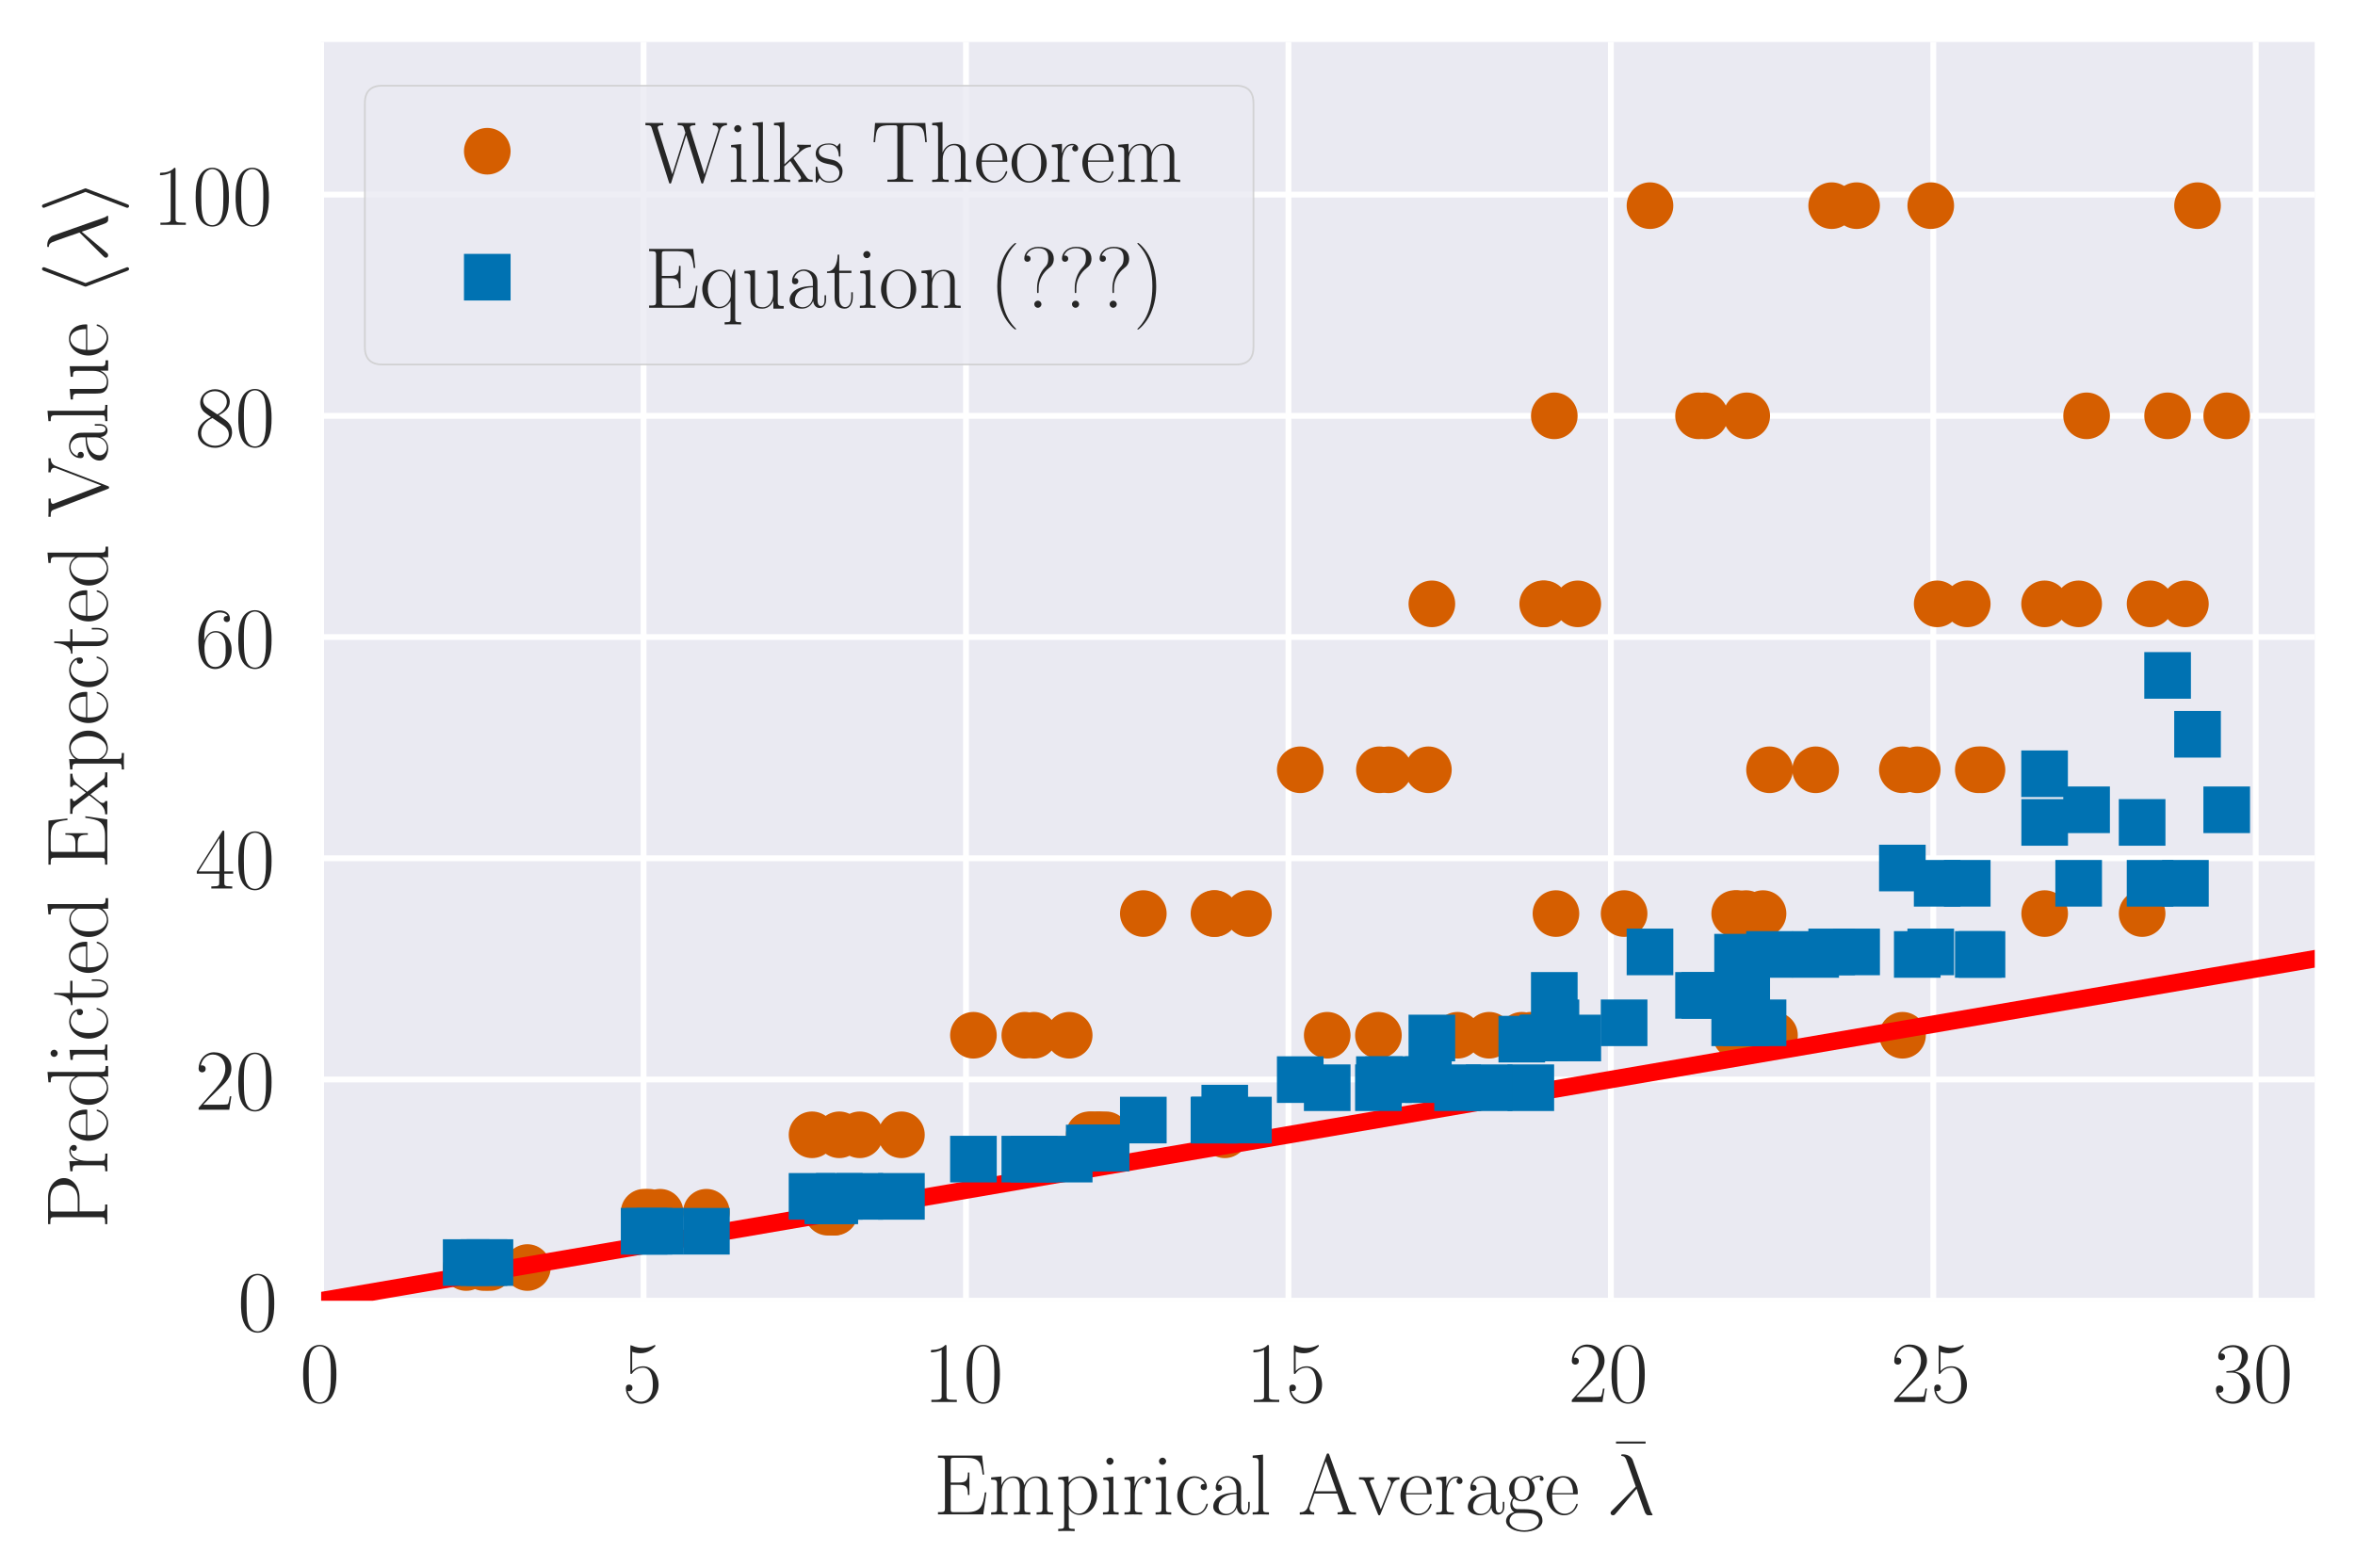 <?xml version="1.0" encoding="utf-8" standalone="no"?>
<!DOCTYPE svg PUBLIC "-//W3C//DTD SVG 1.1//EN"
  "http://www.w3.org/Graphics/SVG/1.1/DTD/svg11.dtd">
<!-- Created with matplotlib (http://matplotlib.org/) -->
<svg height="269pt" version="1.1" viewBox="0 0 404 269" width="404pt" xmlns="http://www.w3.org/2000/svg" xmlns:xlink="http://www.w3.org/1999/xlink">
 <defs>
  <style type="text/css">
*{stroke-linecap:butt;stroke-linejoin:round;}
  </style>
 </defs>
 <g id="figure_1">
  <g id="patch_1">
   <path d="M 0 269.973 
L 404.293 269.973 
L 404.293 0 
L 0 0 
z
" style="fill:#ffffff;"/>
  </g>
  <g id="axes_1">
   <g id="patch_2">
    <path d="M 55.093 223.2 
L 397.093 223.2 
L 397.093 7.2 
L 55.093 7.2 
z
" style="fill:#eaeaf2;"/>
   </g>
   <g id="matplotlib.axis_1">
    <g id="xtick_1">
     <g id="line2d_1">
      <path clip-path="url(#p681c67f3d7)" d="M 55.093 223.2 
L 55.093 7.2 
" style="fill:none;stroke:#ffffff;stroke-linecap:round;"/>
     </g>
     <g id="line2d_2"/>
     <g id="text_1">
      <!-- $0$ -->
      <defs>
       <path d="M 42 31.641 
C 42 37.75 41.906 48.125 37.703 56.109 
C 34 63.109 28.094 65.594 22.906 65.594 
C 18.094 65.594 12 63.406 8.203 56.203 
C 4.203 48.719 3.797 39.438 3.797 31.641 
C 3.797 25.953 3.906 17.281 7 9.672 
C 11.297 -0.609 19 -2 22.906 -2 
C 27.5 -2 34.5 -0.109 38.594 9.375 
C 41.594 16.281 42 24.359 42 31.641 
z
M 22.906 -0.406 
C 16.5 -0.406 12.703 5.078 11.297 12.688 
C 10.203 18.562 10.203 27.156 10.203 32.75 
C 10.203 40.438 10.203 46.828 11.5 52.922 
C 13.406 61.391 19 64 22.906 64 
C 27 64 32.297 61.297 34.203 53.125 
C 35.5 47.438 35.594 40.734 35.594 32.75 
C 35.594 26.25 35.594 18.266 34.406 12.375 
C 32.297 1.484 26.406 -0.406 22.906 -0.406 
z
" id="CMR17-48"/>
      </defs>
      <g style="fill:#262626;" transform="translate(51.435 240.578)scale(0.15 -0.15)">
       <use transform="scale(0.996)" xlink:href="#CMR17-48"/>
      </g>
     </g>
    </g>
    <g id="xtick_2">
     <g id="line2d_3">
      <path clip-path="url(#p681c67f3d7)" d="M 110.406 223.2 
L 110.406 7.2 
" style="fill:none;stroke:#ffffff;stroke-linecap:round;"/>
     </g>
     <g id="line2d_4"/>
     <g id="text_2">
      <!-- $5$ -->
      <defs>
       <path d="M 11.406 57.688 
C 12.406 57.281 16.5 56 20.703 56 
C 30 56 35.094 61.109 38 64.062 
C 38 64.953 38 65.5 37.406 65.5 
C 37.297 65.5 37.094 65.5 36.297 65.047 
C 32.797 63.406 28.703 62.078 23.703 62.078 
C 20.703 62.078 16.203 62.484 11.297 64.672 
C 10.203 65.172 10 65.172 9.906 65.172 
C 9.406 65.172 9.297 65.062 9.297 63.078 
L 9.297 34.422 
C 9.297 32.641 9.297 32.141 10.297 32.141 
C 10.797 32.141 11 32.344 11.5 33.031 
C 14.703 37.516 19.094 39.406 24.094 39.406 
C 27.594 39.406 35.094 37.219 35.094 20.141 
C 35.094 16.953 35.094 11.172 32.094 6.578 
C 29.594 2.484 25.703 0.391 21.406 0.391 
C 14.797 0.391 8.094 5 6.297 12.719 
C 6.703 12.609 7.5 12.422 7.906 12.422 
C 9.203 12.422 11.703 13.125 11.703 16.219 
C 11.703 18.906 9.797 20 7.906 20 
C 5.594 20 4.094 18.594 4.094 15.797 
C 4.094 7.094 11 -2 21.594 -2 
C 31.906 -2 41.703 6.875 41.703 19.75 
C 41.703 31.719 33.906 41 24.203 41 
C 19.094 41 14.797 39.109 11.406 35.531 
z
" id="CMR17-53"/>
      </defs>
      <g style="fill:#262626;" transform="translate(106.748 240.578)scale(0.15 -0.15)">
       <use transform="scale(0.996)" xlink:href="#CMR17-53"/>
      </g>
     </g>
    </g>
    <g id="xtick_3">
     <g id="line2d_5">
      <path clip-path="url(#p681c67f3d7)" d="M 165.719 223.2 
L 165.719 7.2 
" style="fill:none;stroke:#ffffff;stroke-linecap:round;"/>
     </g>
     <g id="line2d_6"/>
     <g id="text_3">
      <!-- $10$ -->
      <defs>
       <path d="M 26.594 63.406 
C 26.594 65.5 26.5 65.5 25.094 65.5 
C 21.203 61.188 15.297 59.797 9.703 59.797 
C 9.406 59.797 8.906 59.797 8.797 59.5 
C 8.703 59.297 8.703 59.094 8.703 57 
C 11.797 57 17 57.594 21 59.984 
L 21 7.203 
C 21 3.688 20.797 2.5 12.203 2.5 
L 9.203 2.5 
L 9.203 0 
C 14 0 19 0 23.797 0 
C 28.594 0 33.594 0 38.406 0 
L 38.406 2.5 
L 35.406 2.5 
C 26.797 2.5 26.594 3.594 26.594 7.156 
z
" id="CMR17-49"/>
      </defs>
      <g style="fill:#262626;" transform="translate(158.403 240.578)scale(0.15 -0.15)">
       <use transform="scale(0.996)" xlink:href="#CMR17-49"/>
       <use transform="translate(45.69 0)scale(0.996)" xlink:href="#CMR17-48"/>
      </g>
     </g>
    </g>
    <g id="xtick_4">
     <g id="line2d_7">
      <path clip-path="url(#p681c67f3d7)" d="M 221.032 223.2 
L 221.032 7.2 
" style="fill:none;stroke:#ffffff;stroke-linecap:round;"/>
     </g>
     <g id="line2d_8"/>
     <g id="text_4">
      <!-- $15$ -->
      <g style="fill:#262626;" transform="translate(213.716 240.578)scale(0.15 -0.15)">
       <use transform="scale(0.996)" xlink:href="#CMR17-49"/>
       <use transform="translate(45.69 0)scale(0.996)" xlink:href="#CMR17-53"/>
      </g>
     </g>
    </g>
    <g id="xtick_5">
     <g id="line2d_9">
      <path clip-path="url(#p681c67f3d7)" d="M 276.346 223.2 
L 276.346 7.2 
" style="fill:none;stroke:#ffffff;stroke-linecap:round;"/>
     </g>
     <g id="line2d_10"/>
     <g id="text_5">
      <!-- $20$ -->
      <defs>
       <path d="M 41.703 15.453 
L 39.906 15.453 
C 38.906 8.375 38.094 7.172 37.703 6.562 
C 37.203 5.766 30 5.766 28.594 5.766 
L 9.406 5.766 
C 13 9.672 20 16.75 28.5 24.953 
C 34.594 30.734 41.703 37.531 41.703 47.422 
C 41.703 59.219 32.297 66 21.797 66 
C 10.797 66 4.094 56.312 4.094 47.344 
C 4.094 43.438 7 42.938 8.203 42.938 
C 9.203 42.938 12.203 43.547 12.203 47.031 
C 12.203 50.109 9.594 51 8.203 51 
C 7.594 51 7 50.906 6.594 50.703 
C 8.5 59.219 14.297 63.406 20.406 63.406 
C 29.094 63.406 34.797 56.516 34.797 47.422 
C 34.797 38.734 29.703 31.25 24 24.75 
L 4.094 2.281 
L 4.094 0 
L 39.297 0 
z
" id="CMR17-50"/>
      </defs>
      <g style="fill:#262626;" transform="translate(269.029 240.578)scale(0.15 -0.15)">
       <use transform="scale(0.996)" xlink:href="#CMR17-50"/>
       <use transform="translate(45.69 0)scale(0.996)" xlink:href="#CMR17-48"/>
      </g>
     </g>
    </g>
    <g id="xtick_6">
     <g id="line2d_11">
      <path clip-path="url(#p681c67f3d7)" d="M 331.659 223.2 
L 331.659 7.2 
" style="fill:none;stroke:#ffffff;stroke-linecap:round;"/>
     </g>
     <g id="line2d_12"/>
     <g id="text_6">
      <!-- $25$ -->
      <g style="fill:#262626;" transform="translate(324.343 240.578)scale(0.15 -0.15)">
       <use transform="scale(0.996)" xlink:href="#CMR17-50"/>
       <use transform="translate(45.69 0)scale(0.996)" xlink:href="#CMR17-53"/>
      </g>
     </g>
    </g>
    <g id="xtick_7">
     <g id="line2d_13">
      <path clip-path="url(#p681c67f3d7)" d="M 386.972 223.2 
L 386.972 7.2 
" style="fill:none;stroke:#ffffff;stroke-linecap:round;"/>
     </g>
     <g id="line2d_14"/>
     <g id="text_7">
      <!-- $30$ -->
      <defs>
       <path d="M 22.094 33.703 
C 31 33.703 34.906 25.969 34.906 17.031 
C 34.906 5 28.5 0.391 22.703 0.391 
C 17.406 0.391 8.797 3.031 6.094 10.828 
C 6.594 10.625 7.094 10.625 7.594 10.625 
C 10 10.625 11.797 12.219 11.797 14.812 
C 11.797 17.703 9.594 19 7.594 19 
C 5.906 19 3.297 18.203 3.297 14.469 
C 3.297 5.234 12.297 -2 22.906 -2 
C 34 -2 42.5 6.719 42.5 16.953 
C 42.5 26.672 34.5 33.688 25 34.797 
C 32.594 36.375 39.906 43.062 39.906 52.016 
C 39.906 59.688 32 65.297 23 65.297 
C 13.906 65.297 5.906 59.828 5.906 52.016 
C 5.906 48.594 8.5 48 9.797 48 
C 11.906 48 13.703 49.297 13.703 51.891 
C 13.703 54.469 11.906 55.766 9.797 55.766 
C 9.406 55.766 8.906 55.766 8.5 55.578 
C 11.406 61.859 19.297 63 22.797 63 
C 26.297 63 32.906 61.328 32.906 51.875 
C 32.906 49.109 32.5 44.188 29.094 39.844 
C 26.094 36 22.703 36 19.406 35.688 
C 18.906 35.688 16.594 35.453 16.203 35.453 
C 15.5 35.359 15.094 35.266 15.094 34.5 
C 15.094 33.797 15.203 33.703 17.203 33.703 
z
" id="CMR17-51"/>
      </defs>
      <g style="fill:#262626;" transform="translate(379.656 240.578)scale(0.15 -0.15)">
       <use transform="scale(0.996)" xlink:href="#CMR17-51"/>
       <use transform="translate(45.69 0)scale(0.996)" xlink:href="#CMR17-48"/>
      </g>
     </g>
    </g>
    <g id="text_8">
     <!-- Empirical Average $\bar{\lambda}$ -->
     <defs>
      <path d="M 60.703 25.234 
L 58.906 25.234 
C 56.703 10.562 55.406 2.594 37.797 2.594 
L 23.906 2.594 
C 19.906 2.594 19.703 3.078 19.703 6.469 
L 19.703 34 
L 29.094 34 
C 38.5 34 39.406 30.625 39.406 22.344 
L 41.203 22.344 
L 41.203 48.141 
L 39.406 48.141 
C 39.406 39.953 38.5 36.594 29.094 36.594 
L 19.703 36.594 
L 19.703 61.141 
C 19.703 64.5 19.906 65 23.906 65 
L 37.594 65 
C 53.094 65 54.906 58.891 56.297 45.766 
L 58.094 45.766 
L 55.703 67.578 
L 5.094 67.578 
L 5.094 65 
C 12 65 13.094 65 13.094 60.531 
L 13.094 7.047 
C 13.094 2.594 12 2.594 5.094 2.594 
L 5.094 0 
L 57.094 0 
z
" id="CMR17-69"/>
      <path d="M 67.594 30.203 
C 67.594 35.188 66.703 43.594 54.797 43.594 
C 48 43.594 43.297 39 41.5 33.609 
L 41.406 33.609 
C 40.203 41.812 34.297 43.594 28.703 43.594 
C 20.797 43.594 16.703 37.5 15.203 33.5 
L 15.094 33.5 
L 15.094 43.594 
L 3.297 42.5 
L 3.297 39.906 
C 9.203 39.906 10.094 39.297 10.094 34.5 
L 10.094 6.688 
C 10.094 2.875 9.703 2.391 3.297 2.391 
L 3.297 -0.203 
C 5.703 0 10.094 0 12.703 0 
C 15.297 0 19.797 0 22.203 -0.203 
L 22.203 2.391 
C 15.797 2.391 15.406 2.781 15.406 6.688 
L 15.406 25.906 
C 15.406 35.109 21 42 28 42 
C 35.406 42 36.203 35.406 36.203 30.594 
L 36.203 6.688 
C 36.203 2.875 35.797 2.391 29.406 2.391 
L 29.406 -0.203 
C 31.797 0 36.203 0 38.797 0 
C 41.406 0 45.906 0 48.297 -0.203 
L 48.297 2.391 
C 41.906 2.391 41.5 2.781 41.5 6.688 
L 41.5 25.906 
C 41.5 35.109 47.094 42 54.094 42 
C 61.5 42 62.297 35.406 62.297 30.594 
L 62.297 6.688 
C 62.297 2.875 61.906 2.391 55.5 2.391 
L 55.5 -0.203 
C 57.906 0 62.297 0 64.906 0 
C 67.5 0 72 0 74.406 -0.203 
L 74.406 2.391 
C 68 2.391 67.594 2.781 67.594 6.688 
z
" id="CMR17-109"/>
      <path d="M 22 -16.609 
C 15.594 -16.609 15.203 -16.203 15.203 -12.328 
L 15.203 6.281 
C 18.094 2.094 22.297 -0.594 27.594 -0.594 
C 37.594 -0.594 47.703 8.172 47.703 21.688 
C 47.703 34.234 39 43.781 28.703 43.781 
C 22.703 43.781 17.797 40.5 15 36.531 
L 15 43.781 
L 3.094 42.688 
L 3.094 40.109 
C 9 40.109 9.906 39.5 9.906 34.734 
L 9.906 -12.328 
C 9.906 -16.109 9.5 -16.609 3.094 -16.609 
L 3.094 -19.188 
C 5.5 -19 9.906 -19 12.5 -19 
C 15.094 -19 19.594 -19 22 -19.188 
z
M 15.203 31.438 
C 15.203 32.844 15.203 34.922 19.094 38.609 
C 19.594 39.016 23 42 28 42 
C 35.297 42 41.297 32.938 41.297 21.594 
C 41.297 10.25 34.906 1 27 1 
C 23.406 1 19.5 2.688 16.5 7.375 
C 15.203 9.562 15.203 10.156 15.203 11.75 
z
" id="CMR17-112"/>
      <path d="M 15.5 61.078 
C 15.5 63.266 13.703 65.156 11.406 65.156 
C 9.203 65.156 7.297 63.375 7.297 61.078 
C 7.297 58.891 9.094 57 11.406 57 
C 13.594 57 15.5 58.797 15.5 61.078 
z
M 3.797 42.281 
L 3.797 39.703 
C 9.406 39.703 10.203 39.094 10.203 34.328 
L 10.203 6.672 
C 10.203 2.875 9.797 2.391 3.406 2.391 
L 3.406 -0.203 
C 5.797 0 10.094 0 12.594 0 
C 15 0 19.094 0 21.406 -0.203 
L 21.406 2.391 
C 15.5 2.391 15.297 2.984 15.297 6.562 
L 15.297 43.375 
z
" id="CMR17-105"/>
      <path d="M 15 23.391 
C 15 33 19.094 42 26.594 42 
C 27.297 42 28 41.906 28.703 41.594 
C 28.703 41.594 26.5 40.891 26.5 38.312 
C 26.5 35.906 28.406 34.906 29.906 34.906 
C 31.094 34.906 33.297 35.609 33.297 38.406 
C 33.297 41.609 30.094 43.594 26.703 43.594 
C 19.094 43.594 15.797 36.203 14.797 32.703 
L 14.703 32.703 
L 14.703 43.594 
L 3.094 42.5 
L 3.094 39.906 
C 9 39.906 9.906 39.297 9.906 34.5 
L 9.906 6.688 
C 9.906 2.875 9.5 2.391 3.094 2.391 
L 3.094 -0.203 
C 5.5 0 10.094 0 12.703 0 
C 15.594 0 20.703 0 23.406 -0.203 
L 23.406 2.391 
C 16.203 2.391 15 2.391 15 6.875 
z
" id="CMR17-114"/>
      <path d="M 34.906 35 
C 33 35 30.203 35 30.203 31.516 
C 30.203 28.719 32.5 27.922 33.797 27.922 
C 34.5 27.922 37.406 28.234 37.406 31.625 
C 37.406 38.547 30.594 43.797 22.906 43.797 
C 12.297 43.797 3.297 34.031 3.297 21.297 
C 3.297 8.062 12.703 -1 22.906 -1 
C 35.297 -1 38.406 10.578 38.406 11.688 
C 38.406 12.094 38.297 12.391 37.594 12.391 
C 36.906 12.391 36.797 12.297 36.406 10.984 
C 33.797 2.812 28.094 0.797 23.797 0.797 
C 17.406 0.797 9.703 6.672 9.703 21.391 
C 9.703 36.531 17.094 42 23 42 
C 26.906 42 32.703 40.203 34.906 35 
z
" id="CMR17-99"/>
      <path d="M 36 25.828 
C 36 32.375 36 35.844 31.797 39.734 
C 28.094 43 23.797 44 20.406 44 
C 12.5 44 6.797 37.609 6.797 30.797 
C 6.797 27 9.797 27 10.406 27 
C 11.703 27 14 27.781 14 30.531 
C 14 33 12.094 34.078 10.406 34.078 
C 10 34.078 9.5 33.969 9.203 33.875 
C 11.297 40.5 16.703 42.406 20.203 42.406 
C 25.203 42.406 30.703 37.953 30.703 29.453 
L 30.703 25 
C 24.797 25 17.703 24.203 12.094 21.203 
C 5.797 17.703 4 12.703 4 8.906 
C 4 1.203 13 -1 18.297 -1 
C 23.797 -1 28.906 2.172 31.094 7.984 
C 31.297 3.641 34.094 -0.281 38.5 -0.281 
C 40.594 -0.281 45.906 1.094 45.906 8.859 
L 45.906 14.375 
L 44.094 14.375 
L 44.094 8.781 
C 44.094 2.781 41.406 2 40.094 2 
C 36 2 36 7.156 36 11.531 
z
M 30.703 13.594 
C 30.703 4.953 24.5 0.594 19 0.594 
C 14 0.594 10.094 4.297 10.094 8.906 
C 10.094 11.891 11.406 17.188 17.203 20.391 
C 22 23.094 27.5 23.5 30.703 23.5 
z
" id="CMR17-97"/>
      <path d="M 15.297 68.688 
L 3.406 67.594 
L 3.406 65 
C 9.297 65 10.203 64.406 10.203 59.641 
L 10.203 6.656 
C 10.203 2.875 9.797 2.391 3.406 2.391 
L 3.406 -0.203 
C 5.797 0 10.203 0 12.703 0 
C 15.297 0 19.703 0 22.094 -0.203 
L 22.094 2.391 
C 15.703 2.391 15.297 2.781 15.297 6.656 
z
" id="CMR17-108"/>
      <path d="M 36.297 68.406 
C 35.797 69.703 35.594 70 34.594 70 
C 33.594 70 33.406 69.703 32.906 68.406 
L 11.703 8.844 
C 9.797 3.484 5.797 2.391 2.297 2.391 
L 2.297 -0.203 
C 4.094 0 8.094 0 10 0 
C 12.5 0 16.5 0 18.906 -0.203 
L 18.906 2.391 
C 14.203 2.391 13.5 5.641 13.5 6.859 
C 13.5 7.766 13.703 8.281 13.906 8.891 
L 19.203 24 
L 45.406 24 
L 51.406 6.906 
C 51.906 5.703 51.906 5.5 51.906 5.109 
C 51.906 2.391 47.594 2.391 45.703 2.391 
L 45.703 0 
C 48.594 0 53.797 0 56.906 0 
C 59.5 0 64.5 0 66.906 -0.203 
L 66.906 2.391 
C 61.594 2.391 59.797 2.391 58.5 6.047 
z
M 32.297 60.828 
L 44.5 26.594 
L 20.094 26.594 
z
" id="CMR17-65"/>
      <path d="M 39.094 33.797 
C 40 36 41.594 40 47.406 40 
L 47.406 42.594 
C 45.5 42.594 43 42.594 41.094 42.594 
C 39 42.594 35.703 42.594 33.703 42.688 
L 33.703 40.094 
C 36.203 39.891 37.594 38.703 37.594 36.109 
C 37.594 35.203 37.594 35 37 33.609 
L 26 5.891 
L 14.094 35.719 
C 13.5 37.016 13.5 37.203 13.5 37.609 
C 13.5 40 16.797 40 18.297 40 
L 18.297 42.688 
C 15.906 42.594 11.5 42.594 9 42.594 
C 6.297 42.594 3.203 42.594 1 42.688 
L 1 40 
C 4.797 40 6.906 40 8.094 36.906 
L 22.594 0.688 
C 23.203 -0.797 23.297 -1 24.203 -1 
C 25.094 -1 25.203 -0.797 25.797 0.688 
z
" id="CMR17-118"/>
      <path d="M 38.094 23 
C 38.5 23.406 38.5 23.609 38.5 24.625 
C 38.5 34.969 33.094 44 21.703 44 
C 11.094 44 2.703 33.891 2.703 21.609 
C 2.703 8.609 12.203 -1 22.797 -1 
C 34 -1 38.406 9.484 38.406 11.562 
C 38.406 12.25 37.797 12.25 37.594 12.25 
C 36.906 12.25 36.797 12.047 36.406 10.875 
C 34.203 4.141 28.703 0.797 23.5 0.797 
C 19.203 0.797 14.906 3.172 12.203 7.5 
C 9.094 12.547 9.094 18.375 9.094 23 
z
M 9.203 24.5 
C 9.906 39.141 17.594 42.406 21.594 42.406 
C 28.406 42.406 33 35.891 33.094 24.5 
z
" id="CMR17-101"/>
      <path d="M 11.094 18.188 
C 13 16.688 16.297 15 20.297 15 
C 28.203 15 35 21.203 35 29.5 
C 35 32.094 34.203 36.094 31.203 39.203 
C 34 42.062 38.094 43 40.406 43 
C 40.797 43 41.406 43 41.906 42.719 
C 41.5 42.625 40.594 42.234 40.594 40.703 
C 40.594 39.484 41.5 38.609 42.797 38.609 
C 44.297 38.609 45.094 39.578 45.094 40.844 
C 45.094 42.672 43.594 44.594 40.406 44.594 
C 36.406 44.594 32.906 42.781 30.094 40.312 
C 27.094 43.016 23.5 44 20.297 44 
C 12.406 44 5.594 37.797 5.594 29.5 
C 5.594 23.781 8.906 20.188 9.906 19.188 
C 6.906 15.688 6.906 11.609 6.906 11.109 
C 6.906 8.516 7.906 4.719 11.297 2.625 
C 6.094 1.328 2 -2.641 2 -7.594 
C 2 -14.734 11.5 -20 22.906 -20 
C 33.906 -20 43.797 -14.938 43.797 -7.484 
C 43.797 6 29 6 21.297 6 
C 19 6 14.906 6 14.406 6.109 
C 11.297 6.609 9.203 9.406 9.203 12.906 
C 9.203 13.797 9.203 16 11.094 18.188 
z
M 20.297 16.688 
C 11.5 16.688 11.5 27.5 11.5 29.516 
C 11.5 31.5 11.5 42.312 20.297 42.312 
C 29.094 42.312 29.094 31.5 29.094 29.516 
C 29.094 27.5 29.094 16.688 20.297 16.688 
z
M 22.906 -18.297 
C 12.906 -18.297 6 -13.047 6 -7.594 
C 6 -4.516 7.703 -1.641 9.906 -0.062 
C 12.406 1.625 13.406 1.625 20.203 1.625 
C 28.406 1.625 39.797 1.625 39.797 -7.594 
C 39.797 -13.047 32.906 -18.297 22.906 -18.297 
z
" id="CMR17-103"/>
      <path d="M 39.906 55 
L 39.906 57.281 
L 5.906 57.281 
L 5.906 55 
z
" id="CMR17-22"/>
      <path d="M 30.906 61.953 
C 28.406 69 20.5 69 19.203 69 
C 18.594 69 17.5 69 17.5 68 
C 17.5 67.219 18.094 67.109 18.594 67.016 
C 20.094 66.812 21.297 66.609 22.906 63.75 
C 23.906 61.859 34.203 32.172 34.203 31.969 
C 34.203 31.875 34.094 31.766 33.297 30.969 
L 7.297 4.859 
C 6.094 3.656 5.297 2.859 5.297 1.594 
C 5.297 0.188 6.5 -1 8.094 -1 
C 8.5 -1 9.594 -0.797 10.203 -0.203 
C 11.797 1.281 26.094 18.656 35.203 29.391 
C 37.797 21.609 41 12.453 44.094 4.078 
C 44.594 2.594 45.094 1.188 46.5 -0.094 
C 47.5 -1 47.703 -1 50.5 -1 
L 52.406 -1 
C 52.797 -1 53.5 -1 53.5 -0.203 
C 53.5 0.203 53.406 0.297 53 0.703 
C 52.094 1.797 51.406 3.578 51 4.781 
z
" id="CMMI12-21"/>
     </defs>
     <g style="fill:#262626;" transform="translate(160.149 259.868)scale(0.15 -0.15)">
      <use transform="scale(0.996)" xlink:href="#CMR17-69"/>
      <use transform="translate(62.586 0)scale(0.996)" xlink:href="#CMR17-109"/>
      <use transform="translate(139.506 0)scale(0.996)" xlink:href="#CMR17-112"/>
      <use transform="translate(190.401 0)scale(0.996)" xlink:href="#CMR17-105"/>
      <use transform="translate(215.272 0)scale(0.996)" xlink:href="#CMR17-114"/>
      <use transform="translate(250.553 0)scale(0.996)" xlink:href="#CMR17-105"/>
      <use transform="translate(275.424 0)scale(0.996)" xlink:href="#CMR17-99"/>
      <use transform="translate(315.91 0)scale(0.996)" xlink:href="#CMR17-97"/>
      <use transform="translate(361.6 0)scale(0.996)" xlink:href="#CMR17-108"/>
      <use transform="translate(416.547 0)scale(0.996)" xlink:href="#CMR17-65"/>
      <use transform="translate(485.62 0)scale(0.996)" xlink:href="#CMR17-118"/>
      <use transform="translate(531.31 0)scale(0.996)" xlink:href="#CMR17-101"/>
      <use transform="translate(571.796 0)scale(0.996)" xlink:href="#CMR17-114"/>
      <use transform="translate(607.077 0)scale(0.996)" xlink:href="#CMR17-97"/>
      <use transform="translate(652.767 0)scale(0.996)" xlink:href="#CMR17-103"/>
      <use transform="translate(698.458 0)scale(0.996)" xlink:href="#CMR17-101"/>
      <use transform="translate(774.626 26.297)scale(0.996)" xlink:href="#CMR17-22"/>
      <use transform="translate(769.019 0)scale(0.996)" xlink:href="#CMMI12-21"/>
     </g>
    </g>
   </g>
   <g id="matplotlib.axis_2">
    <g id="ytick_1">
     <g id="line2d_15">
      <path clip-path="url(#p681c67f3d7)" d="M 55.093 223.2 
L 397.093 223.2 
" style="fill:none;stroke:#ffffff;stroke-linecap:round;"/>
     </g>
     <g id="line2d_16"/>
     <g id="text_9">
      <!-- $0$ -->
      <g style="fill:#262626;" transform="translate(40.776 228.389)scale(0.15 -0.15)">
       <use transform="scale(0.996)" xlink:href="#CMR17-48"/>
      </g>
     </g>
    </g>
    <g id="ytick_2">
     <g id="line2d_17">
      <path clip-path="url(#p681c67f3d7)" d="M 55.093 185.239 
L 397.093 185.239 
" style="fill:none;stroke:#ffffff;stroke-linecap:round;"/>
     </g>
     <g id="line2d_18"/>
     <g id="text_10">
      <!-- $20$ -->
      <g style="fill:#262626;" transform="translate(33.46 190.428)scale(0.15 -0.15)">
       <use transform="scale(0.996)" xlink:href="#CMR17-50"/>
       <use transform="translate(45.69 0)scale(0.996)" xlink:href="#CMR17-48"/>
      </g>
     </g>
    </g>
    <g id="ytick_3">
     <g id="line2d_19">
      <path clip-path="url(#p681c67f3d7)" d="M 55.093 147.277 
L 397.093 147.277 
" style="fill:none;stroke:#ffffff;stroke-linecap:round;"/>
     </g>
     <g id="line2d_20"/>
     <g id="text_11">
      <!-- $40$ -->
      <defs>
       <path d="M 33.594 64.406 
C 33.594 66.5 33.5 66.5 31.703 66.5 
L 2 19.594 
L 2 17 
L 27.797 17 
L 27.797 7.141 
C 27.797 3.5 27.594 2.5 20.594 2.5 
L 18.703 2.5 
L 18.703 0 
C 21.906 0 27.297 0 30.703 0 
C 34.094 0 39.5 0 42.703 0 
L 42.703 2.5 
L 40.797 2.5 
C 33.797 2.5 33.594 3.5 33.594 7.141 
L 33.594 17 
L 43.797 17 
L 43.797 19.594 
L 33.594 19.594 
z
M 28.094 57.859 
L 28.094 19.594 
L 4 19.594 
z
" id="CMR17-52"/>
      </defs>
      <g style="fill:#262626;" transform="translate(33.46 152.466)scale(0.15 -0.15)">
       <use transform="scale(0.996)" xlink:href="#CMR17-52"/>
       <use transform="translate(45.69 0)scale(0.996)" xlink:href="#CMR17-48"/>
      </g>
     </g>
    </g>
    <g id="ytick_4">
     <g id="line2d_21">
      <path clip-path="url(#p681c67f3d7)" d="M 55.093 109.316 
L 397.093 109.316 
" style="fill:none;stroke:#ffffff;stroke-linecap:round;"/>
     </g>
     <g id="line2d_22"/>
     <g id="text_12">
      <!-- $60$ -->
      <defs>
       <path d="M 10.594 34 
C 10.594 57.656 21.797 63 28.297 63 
C 30.406 63 35.5 62.641 37.5 59 
C 35.906 59 32.906 59 32.906 55.516 
C 32.906 52.828 35.094 51.922 36.5 51.922 
C 37.406 51.922 40.094 52.312 40.094 55.625 
C 40.094 61.781 35.094 65.297 28.203 65.297 
C 16.297 65.297 3.797 52.969 3.797 31 
C 3.797 3.953 15.094 -2 23.094 -2 
C 32.797 -2 42 6.672 42 20.047 
C 42 32.516 33.906 41.594 23.703 41.594 
C 17.594 41.594 13.094 37.609 10.594 30.625 
z
M 23.094 0.391 
C 10.797 0.391 10.797 18.75 10.797 22.438 
C 10.797 29.625 14.203 40 23.5 40 
C 25.203 40 30.094 40 33.406 33.125 
C 35.203 29.219 35.203 25.141 35.203 20.141 
C 35.203 14.75 35.203 10.781 33.094 6.781 
C 30.906 2.672 27.703 0.391 23.094 0.391 
z
" id="CMR17-54"/>
      </defs>
      <g style="fill:#262626;" transform="translate(33.46 114.505)scale(0.15 -0.15)">
       <use transform="scale(0.996)" xlink:href="#CMR17-54"/>
       <use transform="translate(45.69 0)scale(0.996)" xlink:href="#CMR17-48"/>
      </g>
     </g>
    </g>
    <g id="ytick_5">
     <g id="line2d_23">
      <path clip-path="url(#p681c67f3d7)" d="M 55.093 71.355 
L 397.093 71.355 
" style="fill:none;stroke:#ffffff;stroke-linecap:round;"/>
     </g>
     <g id="line2d_24"/>
     <g id="text_13">
      <!-- $80$ -->
      <defs>
       <path d="M 27.203 35.375 
C 33.5 38.547 39.906 43.328 39.906 50.984 
C 39.906 60.016 31.094 65.297 23 65.297 
C 13.906 65.297 5.906 58.734 5.906 49.688 
C 5.906 47.203 6.5 42.922 10.406 39.141 
C 11.406 38.156 15.594 35.172 18.297 33.281 
C 13.797 30.984 3.297 25.531 3.297 14.594 
C 3.297 4.359 13.094 -2 22.797 -2 
C 33.5 -2 42.5 5.656 42.5 15.781 
C 42.5 24.844 36.406 29.016 32.406 31.703 
z
M 14.094 44.094 
C 13.297 44.594 9.297 47.672 9.297 52.359 
C 9.297 58.422 15.594 63 22.797 63 
C 30.703 63 36.5 57.438 36.5 50.969 
C 36.5 41.703 26.094 36.422 25.594 36.422 
C 25.5 36.422 25.406 36.422 24.594 37.031 
z
M 32.5 23.734 
C 34 22.641 38.797 19.375 38.797 13.297 
C 38.797 5.953 31.406 0.391 23 0.391 
C 13.906 0.391 7 6.844 7 14.688 
C 7 22.547 13.094 29.094 20 32.188 
z
" id="CMR17-56"/>
      </defs>
      <g style="fill:#262626;" transform="translate(33.46 76.544)scale(0.15 -0.15)">
       <use transform="scale(0.996)" xlink:href="#CMR17-56"/>
       <use transform="translate(45.69 0)scale(0.996)" xlink:href="#CMR17-48"/>
      </g>
     </g>
    </g>
    <g id="ytick_6">
     <g id="line2d_25">
      <path clip-path="url(#p681c67f3d7)" d="M 55.093 33.393 
L 397.093 33.393 
" style="fill:none;stroke:#ffffff;stroke-linecap:round;"/>
     </g>
     <g id="line2d_26"/>
     <g id="text_14">
      <!-- $100$ -->
      <g style="fill:#262626;" transform="translate(26.144 38.582)scale(0.15 -0.15)">
       <use transform="scale(0.996)" xlink:href="#CMR17-49"/>
       <use transform="translate(45.69 0)scale(0.996)" xlink:href="#CMR17-48"/>
       <use transform="translate(91.381 0)scale(0.996)" xlink:href="#CMR17-48"/>
      </g>
     </g>
    </g>
    <g id="text_15">
     <!-- Predicted Expected Value $\langle \lambda \rangle$ -->
     <defs>
      <path d="M 19.797 31.906 
L 35.797 31.906 
C 48.703 31.906 58.094 40.281 58.094 49.75 
C 58.094 59.234 48.906 68 35.797 68 
L 5.203 68 
L 5.203 65.406 
C 12.094 65.406 13.203 65.406 13.203 60.938 
L 13.203 6.969 
C 13.203 2.5 12.094 2.5 5.203 2.5 
L 5.203 0 
C 8.094 0 13.406 0 16.5 0 
C 19.594 0 24.906 0 27.797 0 
L 27.797 2.5 
C 20.906 2.5 19.797 2.5 19.797 6.969 
z
M 19.594 34 
L 19.594 61.531 
C 19.594 64.922 19.797 65.406 23.797 65.406 
L 33.906 65.406 
C 46.797 65.406 50.5 58.031 50.5 49.75 
C 50.5 40.688 46.094 34 33.906 34 
z
" id="CMR17-80"/>
      <path d="M 29.203 67.594 
L 29.203 65 
C 35.094 65 36 64.406 36 59.688 
L 36 36.641 
C 35.594 37.141 31.5 43.594 23.406 43.594 
C 13.203 43.594 3.297 34.5 3.297 21.312 
C 3.297 8.203 12.594 -1 22.406 -1 
C 30.906 -1 35.297 5.266 35.797 5.938 
L 35.797 -0.984 
L 47.906 -0.984 
L 47.906 2 
C 42 2 41.094 2.594 41.094 7.391 
L 41.094 68.688 
z
M 35.797 11.797 
C 35.797 8.797 34 6.094 31.703 4.094 
C 28.297 1.094 24.906 0.594 23 0.594 
C 20.094 0.594 9.703 2.094 9.703 21.188 
C 9.703 40.812 21.297 42 23.906 42 
C 28.5 42 32.203 39.406 34.5 35.797 
C 35.797 33.703 35.797 33.406 35.797 31.609 
z
" id="CMR17-100"/>
      <path d="M 15.094 40 
L 29.094 40 
L 29.094 42.578 
L 15.094 42.578 
L 15.094 61 
L 13.297 61 
C 13.094 50.703 9.594 41.688 1.094 41.688 
L 1.094 40 
L 9.797 40 
L 9.797 12.047 
C 9.797 10.156 9.797 -1 21.406 -1 
C 27.297 -1 30.703 4.781 30.703 12.141 
L 30.703 17.812 
L 28.906 17.812 
L 28.906 12.234 
C 28.906 5.375 26.203 0.797 22 0.797 
C 19.094 0.797 15.094 2.781 15.094 11.844 
z
" id="CMR17-116"/>
      <path d="M 26 23.078 
C 29 26.969 32.406 31.344 35.203 34.625 
C 38.5 38.406 42.297 40 46.703 40 
L 46.703 42.594 
C 45 42.594 41.5 42.594 39.703 42.594 
C 37 42.594 33.906 42.594 31.594 42.688 
L 31.594 40.094 
C 33 39.891 33.797 38.891 33.797 37.5 
C 33.797 35.703 32.797 34.609 32.297 33.922 
L 24.906 24.578 
L 16.094 36.031 
C 15.203 37.125 15.203 37.312 15.203 37.812 
C 15.203 39.016 16.203 40 17.906 40 
L 17.906 42.688 
C 15.5 42.594 11.203 42.594 8.703 42.594 
C 6 42.594 2.797 42.594 0.594 42.688 
L 0.594 40 
C 6 40 7.203 39.594 9.594 36.609 
L 21.094 21.797 
C 21.297 21.594 21.797 21 21.797 20.703 
C 21.797 20.297 13.094 9.672 12 8.281 
C 7.5 2.891 2.797 2.5 0.094 2.5 
L 0.094 0 
C 1.797 0 5.297 0 7.094 0 
C 9.094 0 13.5 0 15.297 -0.094 
L 15.297 2.5 
C 14.703 2.594 13.094 2.797 13.094 5.078 
C 13.094 6.875 13.906 7.969 14.797 9.156 
L 23.094 19.312 
L 31.797 8 
C 32.594 6.906 33.797 5.406 33.797 4.703 
C 33.797 3.297 32.594 2.5 31 2.5 
L 31 -0.094 
C 33.406 0 37.703 0 40.203 0 
C 42.906 0 46.094 0 48.297 -0.094 
L 48.297 2.5 
C 43.297 2.5 41.797 2.688 39.406 5.781 
z
" id="CMR17-120"/>
      <path d="M 59 58.516 
C 59.906 60.719 61.5 65 68.203 65 
L 68.203 67.688 
C 65.906 67.484 63.297 67.484 60.797 67.484 
C 58.406 67.484 54.297 67.484 52 67.688 
L 52 65 
C 57 65 57.203 61.5 57.203 60.906 
C 57.203 59.797 56.906 59.109 56.594 58.312 
L 36.906 6.969 
L 16.297 60.719 
C 16 61.422 15.797 61.922 15.797 62.406 
C 15.797 65 19.797 65 21.906 65 
L 21.906 67.484 
C 18.703 67.484 14 67.484 10.703 67.484 
C 8.094 67.484 3.406 67.484 1 67.688 
L 1 65 
C 6.797 65 7.906 64.609 9.094 61.422 
L 32.906 -0.406 
C 33.406 -1.797 33.5 -2 34.594 -2 
C 35.703 -2 35.797 -1.797 36.297 -0.406 
z
" id="CMR17-86"/>
      <path d="M 29.406 42.078 
L 29.406 39.5 
C 35.297 39.5 36.203 38.891 36.203 34.156 
L 36.203 16.125 
C 36.203 7.812 31.703 0.594 24.297 0.594 
C 16.094 0.594 15.406 5.438 15.406 10.594 
L 15.406 43.172 
L 3.297 42.078 
L 3.297 39.5 
C 7.297 39.5 10 39.5 10.094 35.531 
L 10.094 16.531 
C 10.094 9.891 10.094 5.641 12.703 2.859 
C 14 1.578 16.5 -1 23.703 -1 
C 32.203 -1 35.5 5.891 36.297 7.906 
L 36.406 7.906 
L 36.406 -0.984 
L 48.297 -0.984 
L 48.297 2 
C 42.406 2 41.5 2.594 41.5 7.391 
L 41.5 43.172 
z
" id="CMR17-117"/>
      <path d="M 32.797 71.203 
C 33.297 72.297 33.297 72.5 33.297 73 
C 33.297 74.094 32.406 75 31.297 75 
C 30.406 75 29.703 74.5 29 72.703 
L 11.5 26.797 
C 11.297 26.203 11 25.594 11 25 
C 11 24.703 11 24.5 11.5 23.297 
L 29 -22.594 
C 29.406 -23.703 29.906 -25 31.297 -25 
C 32.406 -25 33.297 -24.094 33.297 -23 
C 33.297 -22.703 33.297 -22.5 32.797 -21.406 
L 15.094 25 
z
" id="CMSY10-104"/>
      <path d="M 27.297 23.297 
C 27.797 24.5 27.797 24.703 27.797 25 
C 27.797 25.297 27.797 25.5 27.297 26.703 
L 9.797 72.703 
C 9.203 74.406 8.594 75 7.5 75 
C 6.406 75 5.5 74.094 5.5 73 
C 5.5 72.703 5.5 72.5 6 71.406 
L 23.703 25 
L 6 -21.203 
C 5.5 -22.297 5.5 -22.5 5.5 -23 
C 5.5 -24.094 6.406 -25 7.5 -25 
C 8.797 -25 9.203 -24 9.594 -23 
z
" id="CMSY10-105"/>
     </defs>
     <g style="fill:#262626;" transform="translate(18.408 210.834)rotate(-90)scale(0.15 -0.15)">
      <use transform="scale(0.996)" xlink:href="#CMR17-80"/>
      <use transform="translate(62.586 0)scale(0.996)" xlink:href="#CMR17-114"/>
      <use transform="translate(97.867 0)scale(0.996)" xlink:href="#CMR17-101"/>
      <use transform="translate(138.353 0)scale(0.996)" xlink:href="#CMR17-100"/>
      <use transform="translate(189.248 0)scale(0.996)" xlink:href="#CMR17-105"/>
      <use transform="translate(214.119 0)scale(0.996)" xlink:href="#CMR17-99"/>
      <use transform="translate(254.605 0)scale(0.996)" xlink:href="#CMR17-116"/>
      <use transform="translate(289.886 0)scale(0.996)" xlink:href="#CMR17-101"/>
      <use transform="translate(330.371 0)scale(0.996)" xlink:href="#CMR17-100"/>
      <use transform="translate(411.343 0)scale(0.996)" xlink:href="#CMR17-69"/>
      <use transform="translate(473.929 0)scale(0.996)" xlink:href="#CMR17-120"/>
      <use transform="translate(522.222 0)scale(0.996)" xlink:href="#CMR17-112"/>
      <use transform="translate(575.72 0)scale(0.996)" xlink:href="#CMR17-101"/>
      <use transform="translate(616.205 0)scale(0.996)" xlink:href="#CMR17-99"/>
      <use transform="translate(656.691 0)scale(0.996)" xlink:href="#CMR17-116"/>
      <use transform="translate(691.972 0)scale(0.996)" xlink:href="#CMR17-101"/>
      <use transform="translate(732.457 0)scale(0.996)" xlink:href="#CMR17-100"/>
      <use transform="translate(813.429 0)scale(0.996)" xlink:href="#CMR17-86"/>
      <use transform="translate(874.694 0)scale(0.996)" xlink:href="#CMR17-97"/>
      <use transform="translate(920.384 0)scale(0.996)" xlink:href="#CMR17-108"/>
      <use transform="translate(945.255 0)scale(0.996)" xlink:href="#CMR17-117"/>
      <use transform="translate(996.151 0)scale(0.996)" xlink:href="#CMR17-101"/>
      <use transform="translate(1066.712 0)scale(0.996)" xlink:href="#CMSY10-104"/>
      <use transform="translate(1105.456 0)scale(0.996)" xlink:href="#CMMI12-21"/>
      <use transform="translate(1162.36 0)scale(0.996)" xlink:href="#CMSY10-105"/>
     </g>
    </g>
   </g>
   <g id="line2d_27">
    <defs>
     <path d="M 0 4 
C 1.061 4 2.078 3.579 2.828 2.828 
C 3.579 2.078 4 1.061 4 0 
C 4 -1.061 3.579 -2.078 2.828 -2.828 
C 2.078 -3.579 1.061 -4 0 -4 
C -1.061 -4 -2.078 -3.579 -2.828 -2.828 
C -3.579 -2.078 -4 -1.061 -4 0 
C -4 1.061 -3.579 2.078 -2.828 2.828 
C -2.078 3.579 -1.061 4 0 4 
z
" id="m4a2e160a27"/>
    </defs>
    <g>
     <use style="fill:#d55e00;opacity:0.85;" x="83.023" xlink:href="#m4a2e160a27" y="217.506"/>
     <use style="fill:#d55e00;opacity:0.85;" x="84.05" xlink:href="#m4a2e160a27" y="217.506"/>
     <use style="fill:#d55e00;opacity:0.85;" x="79.972" xlink:href="#m4a2e160a27" y="217.506"/>
     <use style="fill:#d55e00;opacity:0.85;" x="110.501" xlink:href="#m4a2e160a27" y="208.015"/>
     <use style="fill:#d55e00;opacity:0.85;" x="121.184" xlink:href="#m4a2e160a27" y="208.015"/>
     <use style="fill:#d55e00;opacity:0.85;" x="113.237" xlink:href="#m4a2e160a27" y="208.015"/>
     <use style="fill:#d55e00;opacity:0.85;" x="111.336" xlink:href="#m4a2e160a27" y="208.015"/>
     <use style="fill:#d55e00;opacity:0.85;" x="139.305" xlink:href="#m4a2e160a27" y="194.729"/>
     <use style="fill:#d55e00;opacity:0.85;" x="147.493" xlink:href="#m4a2e160a27" y="194.729"/>
     <use style="fill:#d55e00;opacity:0.85;" x="143.984" xlink:href="#m4a2e160a27" y="194.729"/>
     <use style="fill:#d55e00;opacity:0.85;" x="154.64" xlink:href="#m4a2e160a27" y="194.729"/>
     <use style="fill:#d55e00;opacity:0.85;" x="166.992" xlink:href="#m4a2e160a27" y="177.646"/>
     <use style="fill:#d55e00;opacity:0.85;" x="175.806" xlink:href="#m4a2e160a27" y="177.646"/>
     <use style="fill:#d55e00;opacity:0.85;" x="177.397" xlink:href="#m4a2e160a27" y="177.646"/>
     <use style="fill:#d55e00;opacity:0.85;" x="183.421" xlink:href="#m4a2e160a27" y="177.646"/>
     <use style="fill:#d55e00;opacity:0.85;" x="196.138" xlink:href="#m4a2e160a27" y="156.768"/>
     <use style="fill:#d55e00;opacity:0.85;" x="208.255" xlink:href="#m4a2e160a27" y="156.768"/>
     <use style="fill:#d55e00;opacity:0.85;" x="208.417" xlink:href="#m4a2e160a27" y="156.768"/>
     <use style="fill:#d55e00;opacity:0.85;" x="214.17" xlink:href="#m4a2e160a27" y="156.768"/>
     <use style="fill:#d55e00;opacity:0.85;" x="223.056" xlink:href="#m4a2e160a27" y="132.093"/>
     <use style="fill:#d55e00;opacity:0.85;" x="238.215" xlink:href="#m4a2e160a27" y="132.093"/>
     <use style="fill:#d55e00;opacity:0.85;" x="236.637" xlink:href="#m4a2e160a27" y="132.093"/>
     <use style="fill:#d55e00;opacity:0.85;" x="245.042" xlink:href="#m4a2e160a27" y="132.093"/>
     <use style="fill:#d55e00;opacity:0.85;" x="245.637" xlink:href="#m4a2e160a27" y="103.622"/>
     <use style="fill:#d55e00;opacity:0.85;" x="264.982" xlink:href="#m4a2e160a27" y="103.622"/>
     <use style="fill:#d55e00;opacity:0.85;" x="264.652" xlink:href="#m4a2e160a27" y="103.622"/>
     <use style="fill:#d55e00;opacity:0.85;" x="270.669" xlink:href="#m4a2e160a27" y="103.622"/>
     <use style="fill:#d55e00;opacity:0.85;" x="266.639" xlink:href="#m4a2e160a27" y="71.355"/>
     <use style="fill:#d55e00;opacity:0.85;" x="291.385" xlink:href="#m4a2e160a27" y="71.355"/>
     <use style="fill:#d55e00;opacity:0.85;" x="292.465" xlink:href="#m4a2e160a27" y="71.355"/>
     <use style="fill:#d55e00;opacity:0.85;" x="299.651" xlink:href="#m4a2e160a27" y="71.355"/>
     <use style="fill:#d55e00;opacity:0.85;" x="283.055" xlink:href="#m4a2e160a27" y="35.291"/>
     <use style="fill:#d55e00;opacity:0.85;" x="314.223" xlink:href="#m4a2e160a27" y="35.291"/>
     <use style="fill:#d55e00;opacity:0.85;" x="318.502" xlink:href="#m4a2e160a27" y="35.291"/>
     <use style="fill:#d55e00;opacity:0.85;" x="331.222" xlink:href="#m4a2e160a27" y="35.291"/>
     <use style="fill:#d55e00;opacity:0.85;" x="90.473" xlink:href="#m4a2e160a27" y="217.506"/>
     <use style="fill:#d55e00;opacity:0.85;" x="143.21" xlink:href="#m4a2e160a27" y="208.015"/>
     <use style="fill:#d55e00;opacity:0.85;" x="142.013" xlink:href="#m4a2e160a27" y="208.015"/>
     <use style="fill:#d55e00;opacity:0.85;" x="189.751" xlink:href="#m4a2e160a27" y="194.729"/>
     <use style="fill:#d55e00;opacity:0.85;" x="188.748" xlink:href="#m4a2e160a27" y="194.729"/>
     <use style="fill:#d55e00;opacity:0.85;" x="186.858" xlink:href="#m4a2e160a27" y="194.729"/>
     <use style="fill:#d55e00;opacity:0.85;" x="188.291" xlink:href="#m4a2e160a27" y="194.729"/>
     <use style="fill:#d55e00;opacity:0.85;" x="187.428" xlink:href="#m4a2e160a27" y="194.729"/>
     <use style="fill:#d55e00;opacity:0.85;" x="236.466" xlink:href="#m4a2e160a27" y="177.646"/>
     <use style="fill:#d55e00;opacity:0.85;" x="227.684" xlink:href="#m4a2e160a27" y="177.646"/>
     <use style="fill:#d55e00;opacity:0.85;" x="262.611" xlink:href="#m4a2e160a27" y="177.646"/>
     <use style="fill:#d55e00;opacity:0.85;" x="255.465" xlink:href="#m4a2e160a27" y="177.646"/>
     <use style="fill:#d55e00;opacity:0.85;" x="250.05" xlink:href="#m4a2e160a27" y="177.646"/>
     <use style="fill:#d55e00;opacity:0.85;" x="278.615" xlink:href="#m4a2e160a27" y="156.768"/>
     <use style="fill:#d55e00;opacity:0.85;" x="266.922" xlink:href="#m4a2e160a27" y="156.768"/>
     <use style="fill:#d55e00;opacity:0.85;" x="299.522" xlink:href="#m4a2e160a27" y="156.768"/>
     <use style="fill:#d55e00;opacity:0.85;" x="302.451" xlink:href="#m4a2e160a27" y="156.768"/>
     <use style="fill:#d55e00;opacity:0.85;" x="297.585" xlink:href="#m4a2e160a27" y="156.768"/>
     <use style="fill:#d55e00;opacity:0.85;" x="311.476" xlink:href="#m4a2e160a27" y="132.093"/>
     <use style="fill:#d55e00;opacity:0.85;" x="303.563" xlink:href="#m4a2e160a27" y="132.093"/>
     <use style="fill:#d55e00;opacity:0.85;" x="328.908" xlink:href="#m4a2e160a27" y="132.093"/>
     <use style="fill:#d55e00;opacity:0.85;" x="340.011" xlink:href="#m4a2e160a27" y="132.093"/>
     <use style="fill:#d55e00;opacity:0.85;" x="339.378" xlink:href="#m4a2e160a27" y="132.093"/>
     <use style="fill:#d55e00;opacity:0.85;" x="337.481" xlink:href="#m4a2e160a27" y="103.622"/>
     <use style="fill:#d55e00;opacity:0.85;" x="332.322" xlink:href="#m4a2e160a27" y="103.622"/>
     <use style="fill:#d55e00;opacity:0.85;" x="356.595" xlink:href="#m4a2e160a27" y="103.622"/>
     <use style="fill:#d55e00;opacity:0.85;" x="368.847" xlink:href="#m4a2e160a27" y="103.622"/>
     <use style="fill:#d55e00;opacity:0.85;" x="374.909" xlink:href="#m4a2e160a27" y="103.622"/>
     <use style="fill:#d55e00;opacity:0.85;" x="142.968" xlink:href="#m4a2e160a27" y="208.015"/>
     <use style="fill:#d55e00;opacity:0.85;" x="210.107" xlink:href="#m4a2e160a27" y="194.729"/>
     <use style="fill:#d55e00;opacity:0.85;" x="261.062" xlink:href="#m4a2e160a27" y="177.646"/>
     <use style="fill:#d55e00;opacity:0.85;" x="298.081" xlink:href="#m4a2e160a27" y="156.768"/>
     <use style="fill:#d55e00;opacity:0.85;" x="326.349" xlink:href="#m4a2e160a27" y="132.093"/>
     <use style="fill:#d55e00;opacity:0.85;" x="350.748" xlink:href="#m4a2e160a27" y="103.622"/>
     <use style="fill:#d55e00;opacity:0.85;" x="371.851" xlink:href="#m4a2e160a27" y="71.355"/>
     <use style="fill:#d55e00;opacity:0.85;" x="357.955" xlink:href="#m4a2e160a27" y="71.355"/>
     <use style="fill:#d55e00;opacity:0.85;" x="381.992" xlink:href="#m4a2e160a27" y="71.355"/>
     <use style="fill:#d55e00;opacity:0.85;" x="376.987" xlink:href="#m4a2e160a27" y="35.291"/>
     <use style="fill:#d55e00;opacity:0.85;" x="326.382" xlink:href="#m4a2e160a27" y="177.646"/>
     <use style="fill:#d55e00;opacity:0.85;" x="304.414" xlink:href="#m4a2e160a27" y="177.646"/>
     <use style="fill:#d55e00;opacity:0.85;" x="297.806" xlink:href="#m4a2e160a27" y="177.646"/>
     <use style="fill:#d55e00;opacity:0.85;" x="367.482" xlink:href="#m4a2e160a27" y="156.768"/>
     <use style="fill:#d55e00;opacity:0.85;" x="350.765" xlink:href="#m4a2e160a27" y="156.768"/>
    </g>
   </g>
   <g id="line2d_28">
    <path clip-path="url(#p681c67f3d7)" d="M 55.093 223.2 
L 405.293 163.115 
" style="fill:none;stroke:#ff0000;stroke-linecap:round;stroke-width:3;"/>
   </g>
   <g id="line2d_29">
    <defs>
     <path d="M -4 4 
L 4 4 
L 4 -4 
L -4 -4 
z
" id="m6d2c5fe209"/>
    </defs>
    <g>
     <use style="fill:#0072b2;opacity:0.85;" x="83.023" xlink:href="#m6d2c5fe209" y="216.65"/>
     <use style="fill:#0072b2;opacity:0.85;" x="84.05" xlink:href="#m6d2c5fe209" y="216.65"/>
     <use style="fill:#0072b2;opacity:0.85;" x="79.972" xlink:href="#m6d2c5fe209" y="216.65"/>
     <use style="fill:#0072b2;opacity:0.85;" x="110.501" xlink:href="#m6d2c5fe209" y="211.278"/>
     <use style="fill:#0072b2;opacity:0.85;" x="121.184" xlink:href="#m6d2c5fe209" y="211.278"/>
     <use style="fill:#0072b2;opacity:0.85;" x="113.237" xlink:href="#m6d2c5fe209" y="211.278"/>
     <use style="fill:#0072b2;opacity:0.85;" x="111.336" xlink:href="#m6d2c5fe209" y="211.278"/>
     <use style="fill:#0072b2;opacity:0.85;" x="139.305" xlink:href="#m6d2c5fe209" y="205.293"/>
     <use style="fill:#0072b2;opacity:0.85;" x="147.493" xlink:href="#m6d2c5fe209" y="205.293"/>
     <use style="fill:#0072b2;opacity:0.85;" x="143.984" xlink:href="#m6d2c5fe209" y="205.293"/>
     <use style="fill:#0072b2;opacity:0.85;" x="154.64" xlink:href="#m6d2c5fe209" y="205.293"/>
     <use style="fill:#0072b2;opacity:0.85;" x="166.992" xlink:href="#m6d2c5fe209" y="198.9"/>
     <use style="fill:#0072b2;opacity:0.85;" x="175.806" xlink:href="#m6d2c5fe209" y="198.9"/>
     <use style="fill:#0072b2;opacity:0.85;" x="177.397" xlink:href="#m6d2c5fe209" y="198.9"/>
     <use style="fill:#0072b2;opacity:0.85;" x="183.421" xlink:href="#m6d2c5fe209" y="198.9"/>
     <use style="fill:#0072b2;opacity:0.85;" x="196.138" xlink:href="#m6d2c5fe209" y="192.201"/>
     <use style="fill:#0072b2;opacity:0.85;" x="208.255" xlink:href="#m6d2c5fe209" y="192.201"/>
     <use style="fill:#0072b2;opacity:0.85;" x="208.417" xlink:href="#m6d2c5fe209" y="192.201"/>
     <use style="fill:#0072b2;opacity:0.85;" x="214.17" xlink:href="#m6d2c5fe209" y="192.201"/>
     <use style="fill:#0072b2;opacity:0.85;" x="223.056" xlink:href="#m6d2c5fe209" y="185.259"/>
     <use style="fill:#0072b2;opacity:0.85;" x="238.215" xlink:href="#m6d2c5fe209" y="185.259"/>
     <use style="fill:#0072b2;opacity:0.85;" x="236.637" xlink:href="#m6d2c5fe209" y="185.259"/>
     <use style="fill:#0072b2;opacity:0.85;" x="245.042" xlink:href="#m6d2c5fe209" y="185.259"/>
     <use style="fill:#0072b2;opacity:0.85;" x="245.637" xlink:href="#m6d2c5fe209" y="178.117"/>
     <use style="fill:#0072b2;opacity:0.85;" x="264.982" xlink:href="#m6d2c5fe209" y="178.117"/>
     <use style="fill:#0072b2;opacity:0.85;" x="264.652" xlink:href="#m6d2c5fe209" y="178.117"/>
     <use style="fill:#0072b2;opacity:0.85;" x="270.669" xlink:href="#m6d2c5fe209" y="178.117"/>
     <use style="fill:#0072b2;opacity:0.85;" x="266.639" xlink:href="#m6d2c5fe209" y="170.804"/>
     <use style="fill:#0072b2;opacity:0.85;" x="291.385" xlink:href="#m6d2c5fe209" y="170.804"/>
     <use style="fill:#0072b2;opacity:0.85;" x="292.465" xlink:href="#m6d2c5fe209" y="170.804"/>
     <use style="fill:#0072b2;opacity:0.85;" x="299.651" xlink:href="#m6d2c5fe209" y="170.804"/>
     <use style="fill:#0072b2;opacity:0.85;" x="283.055" xlink:href="#m6d2c5fe209" y="163.346"/>
     <use style="fill:#0072b2;opacity:0.85;" x="314.223" xlink:href="#m6d2c5fe209" y="163.346"/>
     <use style="fill:#0072b2;opacity:0.85;" x="318.502" xlink:href="#m6d2c5fe209" y="163.346"/>
     <use style="fill:#0072b2;opacity:0.85;" x="331.222" xlink:href="#m6d2c5fe209" y="163.346"/>
     <use style="fill:#0072b2;opacity:0.85;" x="143.21" xlink:href="#m6d2c5fe209" y="206.061"/>
     <use style="fill:#0072b2;opacity:0.85;" x="142.013" xlink:href="#m6d2c5fe209" y="206.061"/>
     <use style="fill:#0072b2;opacity:0.85;" x="189.751" xlink:href="#m6d2c5fe209" y="196.999"/>
     <use style="fill:#0072b2;opacity:0.85;" x="188.748" xlink:href="#m6d2c5fe209" y="196.999"/>
     <use style="fill:#0072b2;opacity:0.85;" x="186.858" xlink:href="#m6d2c5fe209" y="196.999"/>
     <use style="fill:#0072b2;opacity:0.85;" x="188.291" xlink:href="#m6d2c5fe209" y="196.999"/>
     <use style="fill:#0072b2;opacity:0.85;" x="187.428" xlink:href="#m6d2c5fe209" y="196.999"/>
     <use style="fill:#0072b2;opacity:0.85;" x="236.466" xlink:href="#m6d2c5fe209" y="186.649"/>
     <use style="fill:#0072b2;opacity:0.85;" x="227.684" xlink:href="#m6d2c5fe209" y="186.649"/>
     <use style="fill:#0072b2;opacity:0.85;" x="262.611" xlink:href="#m6d2c5fe209" y="186.649"/>
     <use style="fill:#0072b2;opacity:0.85;" x="255.465" xlink:href="#m6d2c5fe209" y="186.649"/>
     <use style="fill:#0072b2;opacity:0.85;" x="250.05" xlink:href="#m6d2c5fe209" y="186.649"/>
     <use style="fill:#0072b2;opacity:0.85;" x="278.615" xlink:href="#m6d2c5fe209" y="175.51"/>
     <use style="fill:#0072b2;opacity:0.85;" x="266.922" xlink:href="#m6d2c5fe209" y="175.51"/>
     <use style="fill:#0072b2;opacity:0.85;" x="299.522" xlink:href="#m6d2c5fe209" y="175.51"/>
     <use style="fill:#0072b2;opacity:0.85;" x="302.451" xlink:href="#m6d2c5fe209" y="175.51"/>
     <use style="fill:#0072b2;opacity:0.85;" x="297.585" xlink:href="#m6d2c5fe209" y="175.51"/>
     <use style="fill:#0072b2;opacity:0.85;" x="311.476" xlink:href="#m6d2c5fe209" y="163.78"/>
     <use style="fill:#0072b2;opacity:0.85;" x="303.563" xlink:href="#m6d2c5fe209" y="163.78"/>
     <use style="fill:#0072b2;opacity:0.85;" x="328.908" xlink:href="#m6d2c5fe209" y="163.78"/>
     <use style="fill:#0072b2;opacity:0.85;" x="340.011" xlink:href="#m6d2c5fe209" y="163.78"/>
     <use style="fill:#0072b2;opacity:0.85;" x="339.378" xlink:href="#m6d2c5fe209" y="163.78"/>
     <use style="fill:#0072b2;opacity:0.85;" x="337.481" xlink:href="#m6d2c5fe209" y="151.57"/>
     <use style="fill:#0072b2;opacity:0.85;" x="332.322" xlink:href="#m6d2c5fe209" y="151.57"/>
     <use style="fill:#0072b2;opacity:0.85;" x="356.595" xlink:href="#m6d2c5fe209" y="151.57"/>
     <use style="fill:#0072b2;opacity:0.85;" x="368.847" xlink:href="#m6d2c5fe209" y="151.57"/>
     <use style="fill:#0072b2;opacity:0.85;" x="374.909" xlink:href="#m6d2c5fe209" y="151.57"/>
     <use style="fill:#0072b2;opacity:0.85;" x="210.107" xlink:href="#m6d2c5fe209" y="190.151"/>
     <use style="fill:#0072b2;opacity:0.85;" x="261.062" xlink:href="#m6d2c5fe209" y="178.315"/>
     <use style="fill:#0072b2;opacity:0.85;" x="298.081" xlink:href="#m6d2c5fe209" y="164.248"/>
     <use style="fill:#0072b2;opacity:0.85;" x="326.349" xlink:href="#m6d2c5fe209" y="148.951"/>
     <use style="fill:#0072b2;opacity:0.85;" x="350.748" xlink:href="#m6d2c5fe209" y="132.775"/>
     <use style="fill:#0072b2;opacity:0.85;" x="371.851" xlink:href="#m6d2c5fe209" y="115.898"/>
     <use style="fill:#0072b2;opacity:0.85;" x="357.955" xlink:href="#m6d2c5fe209" y="138.958"/>
     <use style="fill:#0072b2;opacity:0.85;" x="381.992" xlink:href="#m6d2c5fe209" y="138.958"/>
     <use style="fill:#0072b2;opacity:0.85;" x="376.987" xlink:href="#m6d2c5fe209" y="126"/>
     <use style="fill:#0072b2;opacity:0.85;" x="367.482" xlink:href="#m6d2c5fe209" y="141.124"/>
     <use style="fill:#0072b2;opacity:0.85;" x="350.765" xlink:href="#m6d2c5fe209" y="141.124"/>
    </g>
   </g>
   <g id="patch_3">
    <path d="M 55.093 223.2 
L 55.093 7.2 
" style="fill:none;"/>
   </g>
   <g id="patch_4">
    <path d="M 397.093 223.2 
L 397.093 7.2 
" style="fill:none;"/>
   </g>
   <g id="patch_5">
    <path d="M 55.093 223.2 
L 397.093 223.2 
" style="fill:none;"/>
   </g>
   <g id="patch_6">
    <path d="M 55.093 7.2 
L 397.093 7.2 
" style="fill:none;"/>
   </g>
   <g id="legend_1">
    <g id="patch_7">
     <path d="M 65.593 62.55 
L 212.032 62.55 
Q 215.032 62.55 215.032 59.55 
L 215.032 17.7 
Q 215.032 14.7 212.032 14.7 
L 65.593 14.7 
Q 62.593 14.7 62.593 17.7 
L 62.593 59.55 
Q 62.593 62.55 65.593 62.55 
z
" style="fill:#eaeaf2;opacity:0.8;stroke:#cccccc;stroke-linejoin:miter;stroke-width:0.3;"/>
    </g>
    <g id="line2d_30"/>
    <g id="line2d_31">
     <g>
      <use style="fill:#d55e00;opacity:0.85;" x="83.593" xlink:href="#m4a2e160a27" y="25.95"/>
     </g>
    </g>
    <g id="text_16">
     <!-- Wilks Theorem -->
     <defs>
      <path d="M 86.297 58.812 
C 87.203 61.5 88.703 65 94.5 65 
L 94.5 67.594 
C 92.797 67.594 89.297 67.594 87.5 67.594 
C 85 67.594 80.594 67.594 78.203 67.688 
L 78.203 65 
C 82.703 65 84.594 62.5 84.594 60.109 
C 84.594 59.406 84.5 59.016 84.094 57.922 
L 68.594 8.672 
L 52.297 60.516 
C 52 61.516 51.906 61.922 51.906 62.312 
C 51.906 65 56.297 65 58.203 65 
L 58.203 67.594 
C 55.297 67.594 50.297 67.594 47.203 67.594 
C 44.703 67.594 40.203 67.594 37.906 67.688 
L 37.906 65 
C 42.5 65 43.703 64.703 44.703 62.922 
C 45.094 62.016 46.703 56.844 46.703 56.547 
C 46.703 56.141 46.5 55.547 46.406 55.25 
L 31.703 8.766 
L 15.406 60.422 
C 14.906 61.828 14.906 62.016 14.906 62.219 
C 14.906 65 19.297 65 21.297 65 
L 21.297 67.594 
C 18.406 67.594 13.406 67.594 10.297 67.594 
C 7.703 67.594 3.297 67.594 0.906 67.688 
L 0.906 65 
C 6.906 65 7.297 64.406 8.297 61.219 
L 27.797 -0.312 
C 28.297 -1.797 28.297 -2 29.203 -2 
C 30 -2 30.297 -1.797 30.703 -0.406 
L 47.703 53.641 
L 64.703 -0.406 
C 65.094 -1.797 65.406 -2 66.203 -2 
C 67.094 -2 67.094 -1.797 67.594 -0.312 
z
" id="CMR17-87"/>
      <path d="M 26.094 26.141 
C 26 26.344 25.5 26.938 25.5 27.234 
C 25.5 27.438 32.594 33.922 33.5 34.719 
C 39.203 39.5 42.797 40 45.406 40 
L 45.406 42.703 
C 44.797 42.703 44.594 42.703 44.5 42.5 
L 39.594 42.5 
C 36.797 42.5 32.5 42.5 29.797 42.703 
L 29.797 40.094 
C 31.203 39.984 32.203 39.188 32.203 37.797 
C 32.203 35.797 30.203 33.906 30.094 33.906 
L 15 20.141 
L 15 68.688 
L 3.094 67.594 
L 3.094 65 
C 9 65 9.906 64.406 9.906 59.641 
L 9.906 6.656 
C 9.906 2.875 9.5 2.391 3.094 2.391 
L 3.094 -0.203 
C 5.5 0 9.906 0 12.406 0 
C 14.906 0 19.297 0 21.703 -0.203 
L 21.703 2.391 
C 15.297 2.391 14.906 2.781 14.906 6.688 
L 14.906 17.656 
L 21.797 23.938 
L 31.906 8.969 
C 33.094 7.172 34.094 5.766 34.094 4.469 
C 34.094 2.688 32.297 2.391 31.094 2.391 
L 31.094 -0.203 
C 33.5 0 37.797 0 40.297 0 
C 42.094 0 45.797 0 47.5 0 
L 47.5 2.391 
C 42.797 2.391 41.703 3.281 38.703 7.672 
z
" id="CMR17-107"/>
      <path d="M 30.906 42.141 
C 30.906 43.953 30.797 44.047 30.203 44.047 
C 29.797 44.047 29.703 43.953 28.5 42.453 
C 28.203 42.047 27.297 41.031 27 40.641 
C 23.797 44.047 19.297 44.047 17.594 44.047 
C 6.5 44.047 2.5 38.234 2.5 32.438 
C 2.5 23.406 12.703 21.328 15.594 20.703 
C 21.906 19.422 24.094 19.016 26.203 17.203 
C 27.5 16.016 29.703 13.812 29.703 10.219 
C 29.703 6 27.297 0.594 18.094 0.594 
C 9.406 0.594 6.297 7.188 4.5 15.953 
C 4.203 17.344 4.203 17.453 3.406 17.453 
C 2.594 17.453 2.5 17.344 2.5 15.359 
L 2.5 0.984 
C 2.5 -0.797 2.594 -0.906 3.203 -0.906 
C 3.703 -0.906 3.797 -0.797 4.297 0 
C 4.906 0.891 6.406 3.297 7 4.312 
C 9 1.609 12.5 -1 18.094 -1 
C 28 -1 33.297 4.422 33.297 12.25 
C 33.297 17.375 30.594 20.078 29.297 21.281 
C 26.297 24.391 22.797 25.094 18.594 25.891 
C 13.094 27.109 6.094 28.516 6.094 34.641 
C 6.094 37.234 7.5 42.766 17.594 42.766 
C 28.297 42.766 28.906 32.719 29.094 29.5 
C 29.203 29 29.703 28.891 30 28.891 
C 30.906 28.891 30.906 29.203 30.906 30.906 
z
" id="CMR17-115"/>
      <path d="M 62.203 67.594 
L 4.5 67.594 
L 2.797 45.594 
L 4.594 45.594 
C 5.906 62.125 7.297 65 22.703 65 
C 24.5 65 27.406 65 28.203 64.906 
C 30.094 64.609 30.094 63.406 30.094 61.125 
L 30.094 7.172 
C 30.094 3.594 29.797 2.5 21.5 2.5 
L 18.703 2.5 
L 18.703 0 
C 23.5 0 28.5 0 33.406 0 
C 38.297 0 43.297 0 48.094 0 
L 48.094 2.5 
L 45.297 2.5 
C 37 2.5 36.703 3.594 36.703 7.172 
L 36.703 61.125 
C 36.703 63.312 36.703 64.516 38.5 64.906 
C 39.297 65 42.203 65 44 65 
C 59.297 65 60.797 62.125 62.094 45.594 
L 63.906 45.594 
z
" id="CMR17-84"/>
      <path d="M 41.5 30.203 
C 41.5 35.297 40.5 43.594 28.703 43.594 
C 20.5 43.594 16.5 37 15.297 33.703 
L 15.203 33.703 
L 15.203 68.688 
L 3.297 67.594 
L 3.297 65 
C 9.203 65 10.094 64.406 10.094 59.641 
L 10.094 6.656 
C 10.094 2.875 9.703 2.391 3.297 2.391 
L 3.297 -0.203 
C 5.703 0 10.094 0 12.703 0 
C 15.297 0 19.797 0 22.203 -0.203 
L 22.203 2.391 
C 15.797 2.391 15.406 2.781 15.406 6.688 
L 15.406 25.906 
C 15.406 35.109 21 42 28 42 
C 35.406 42 36.203 35.406 36.203 30.594 
L 36.203 6.688 
C 36.203 2.875 35.797 2.391 29.406 2.391 
L 29.406 -0.203 
C 31.797 0 36.203 0 38.797 0 
C 41.406 0 45.906 0 48.297 -0.203 
L 48.297 2.391 
C 41.906 2.391 41.5 2.781 41.5 6.688 
z
" id="CMR17-104"/>
      <path d="M 43.094 21.188 
C 43.094 34 33.797 44 22.906 44 
C 12 44 2.703 34 2.703 21.188 
C 2.703 8.609 12 -1 22.906 -1 
C 33.797 -1 43.094 8.609 43.094 21.188 
z
M 22.906 0.797 
C 18.203 0.797 14.203 3.594 11.906 7.5 
C 9.406 11.984 9.094 17.594 9.094 22 
C 9.094 26.203 9.297 31.406 11.906 35.906 
C 13.906 39.203 17.797 42.406 22.906 42.406 
C 27.406 42.406 31.203 39.906 33.594 36.406 
C 36.703 31.703 36.703 25.109 36.703 22 
C 36.703 18.094 36.5 12.109 33.797 7.297 
C 31 2.703 26.703 0.797 22.906 0.797 
z
" id="CMR17-111"/>
     </defs>
     <g style="fill:#262626;" transform="translate(110.593 31.2)scale(0.15 -0.15)">
      <use transform="scale(0.996)" xlink:href="#CMR17-87"/>
      <use transform="translate(95.097 0)scale(0.996)" xlink:href="#CMR17-105"/>
      <use transform="translate(119.968 0)scale(0.996)" xlink:href="#CMR17-108"/>
      <use transform="translate(144.839 0)scale(0.996)" xlink:href="#CMR17-107"/>
      <use transform="translate(193.132 0)scale(0.996)" xlink:href="#CMR17-115"/>
      <use transform="translate(259.009 0)scale(0.996)" xlink:href="#CMR17-84"/>
      <use transform="translate(325.519 0)scale(0.996)" xlink:href="#CMR17-104"/>
      <use transform="translate(376.414 0)scale(0.996)" xlink:href="#CMR17-101"/>
      <use transform="translate(416.9 0)scale(0.996)" xlink:href="#CMR17-111"/>
      <use transform="translate(462.59 0)scale(0.996)" xlink:href="#CMR17-114"/>
      <use transform="translate(497.871 0)scale(0.996)" xlink:href="#CMR17-101"/>
      <use transform="translate(538.357 0)scale(0.996)" xlink:href="#CMR17-109"/>
     </g>
    </g>
    <g id="line2d_32"/>
    <g id="line2d_33">
     <g>
      <use style="fill:#0072b2;opacity:0.85;" x="83.593" xlink:href="#m6d2c5fe209" y="47.564"/>
     </g>
    </g>
    <g id="text_17">
     <!-- Equation (???) -->
     <defs>
      <path d="M 41.094 43.781 
L 39.5 43.781 
L 36.5 33.938 
C 34.203 39.203 30 43.781 23.297 43.781 
C 13.094 43.781 3.297 34.734 3.297 21.594 
C 3.297 8.562 12.5 -0.594 22.5 -0.594 
C 30.203 -0.594 34.5 5.281 35.797 7.469 
L 35.797 -12.328 
C 35.797 -16.109 35.406 -16.609 29 -16.609 
L 29 -19.188 
C 31.406 -19 35.797 -19 38.406 -19 
C 41 -19 45.5 -19 47.906 -19.188 
L 47.906 -16.609 
C 41.5 -16.609 41.094 -16.203 41.094 -12.328 
z
M 36 13.844 
C 36 9.562 32.406 5.578 32.094 5.281 
C 29 1.797 25.406 1 23 1 
C 15.5 1 9.703 10.453 9.703 21.5 
C 9.703 33.141 16.297 42 24 42 
C 32 42 36 32.938 36 27.766 
z
" id="CMR17-113"/>
      <path d="M 41.5 30.203 
C 41.5 35.297 40.5 43.594 28.703 43.594 
C 20.797 43.594 16.703 37.5 15.203 33.5 
L 15.094 33.5 
L 15.094 43.594 
L 3.297 42.5 
L 3.297 39.906 
C 9.203 39.906 10.094 39.297 10.094 34.5 
L 10.094 6.688 
C 10.094 2.875 9.703 2.391 3.297 2.391 
L 3.297 -0.203 
C 5.703 0 10.094 0 12.703 0 
C 15.297 0 19.797 0 22.203 -0.203 
L 22.203 2.391 
C 15.797 2.391 15.406 2.781 15.406 6.688 
L 15.406 25.906 
C 15.406 35.109 21 42 28 42 
C 35.406 42 36.203 35.406 36.203 30.594 
L 36.203 6.688 
C 36.203 2.875 35.797 2.391 29.406 2.391 
L 29.406 -0.203 
C 31.797 0 36.203 0 38.797 0 
C 41.406 0 45.906 0 48.297 -0.203 
L 48.297 2.391 
C 41.906 2.391 41.5 2.781 41.5 6.688 
z
" id="CMR17-110"/>
      <path d="M 30.594 -24.391 
C 30.594 -24.297 30.594 -24.094 30.297 -23.797 
C 25.703 -19.125 13.406 -6.359 13.406 24.688 
C 13.406 55.766 25.5 68.422 30.406 73.391 
C 30.406 73.5 30.594 73.703 30.594 74 
C 30.594 74.297 30.297 74.5 29.906 74.5 
C 28.797 74.5 20.297 67.125 15.406 56.156 
C 10.406 45.109 9 34.359 9 24.812 
C 9 17.625 9.703 5.484 15.703 -7.359 
C 20.5 -17.734 28.703 -25 29.906 -25 
C 30.406 -25 30.594 -24.797 30.594 -24.391 
z
" id="CMR17-40"/>
      <path d="M 21.094 22.453 
C 21.094 31.828 25.906 40.109 33.094 45.781 
C 35 47.172 38.5 49.969 38.5 56.25 
C 38.5 64.328 32.406 70 20.594 70 
C 10.594 70 4.594 63.203 4.594 56.688 
C 4.594 52.844 7.906 52.844 8.203 52.844 
C 9.297 52.844 11.797 53.531 11.797 56.422 
C 11.797 58.906 9.906 60 8.203 60 
C 7.797 60 7.297 59.906 7 59.812 
C 9.094 65.969 15.094 68.406 20.406 68.406 
C 32 68.406 32.094 60.438 32.094 56.75 
C 32.094 50.672 30.203 48.562 28.297 46.578 
C 21.703 39.516 19.297 30.141 19.297 22.859 
L 19.297 18.969 
C 19.297 17.281 19.297 16.891 20.203 16.891 
C 21.094 16.891 21.094 17.281 21.094 18.969 
z
M 24.297 4.078 
C 24.297 6.266 22.5 8.156 20.203 8.156 
C 18 8.156 16.094 6.375 16.094 4.078 
C 16.094 1.891 17.906 0 20.203 0 
C 22.406 0 24.297 1.797 24.297 4.078 
z
" id="CMR17-63"/>
      <path d="M 26.297 24.688 
C 26.297 31.875 25.594 44.016 19.594 56.859 
C 14.797 67.234 6.594 74.5 5.406 74.5 
C 5.094 74.5 4.703 74.391 4.703 73.891 
C 4.703 73.703 4.797 73.594 4.906 73.391 
C 9.703 68.406 21.906 55.75 21.906 24.75 
C 21.906 -6.359 9.797 -19.016 4.906 -24.016 
C 4.797 -24.203 4.703 -24.312 4.703 -24.5 
C 4.703 -25 5.094 -25 5.406 -25 
C 6.5 -25 15 -17.625 19.906 -6.656 
C 24.906 4.391 26.297 15.141 26.297 24.688 
z
" id="CMR17-41"/>
     </defs>
     <g style="fill:#262626;" transform="translate(110.593 52.814)scale(0.15 -0.15)">
      <use transform="scale(0.996)" xlink:href="#CMR17-69"/>
      <use transform="translate(62.586 0)scale(0.996)" xlink:href="#CMR17-113"/>
      <use transform="translate(110.879 0)scale(0.996)" xlink:href="#CMR17-117"/>
      <use transform="translate(161.775 0)scale(0.996)" xlink:href="#CMR17-97"/>
      <use transform="translate(207.465 0)scale(0.996)" xlink:href="#CMR17-116"/>
      <use transform="translate(242.746 0)scale(0.996)" xlink:href="#CMR17-105"/>
      <use transform="translate(267.617 0)scale(0.996)" xlink:href="#CMR17-111"/>
      <use transform="translate(313.307 0)scale(0.996)" xlink:href="#CMR17-110"/>
      <use transform="translate(394.279 0)scale(0.996)" xlink:href="#CMR17-40"/>
      <use transform="translate(429.559 0)scale(0.996)" xlink:href="#CMR17-63"/>
      <use transform="translate(472.648 0)scale(0.996)" xlink:href="#CMR17-63"/>
      <use transform="translate(515.736 0)scale(0.996)" xlink:href="#CMR17-63"/>
      <use transform="translate(558.824 0)scale(0.996)" xlink:href="#CMR17-41"/>
     </g>
    </g>
   </g>
  </g>
 </g>
 <defs>
  <clipPath id="p681c67f3d7">
   <rect height="216" width="342" x="55.093" y="7.2"/>
  </clipPath>
 </defs>
</svg>
